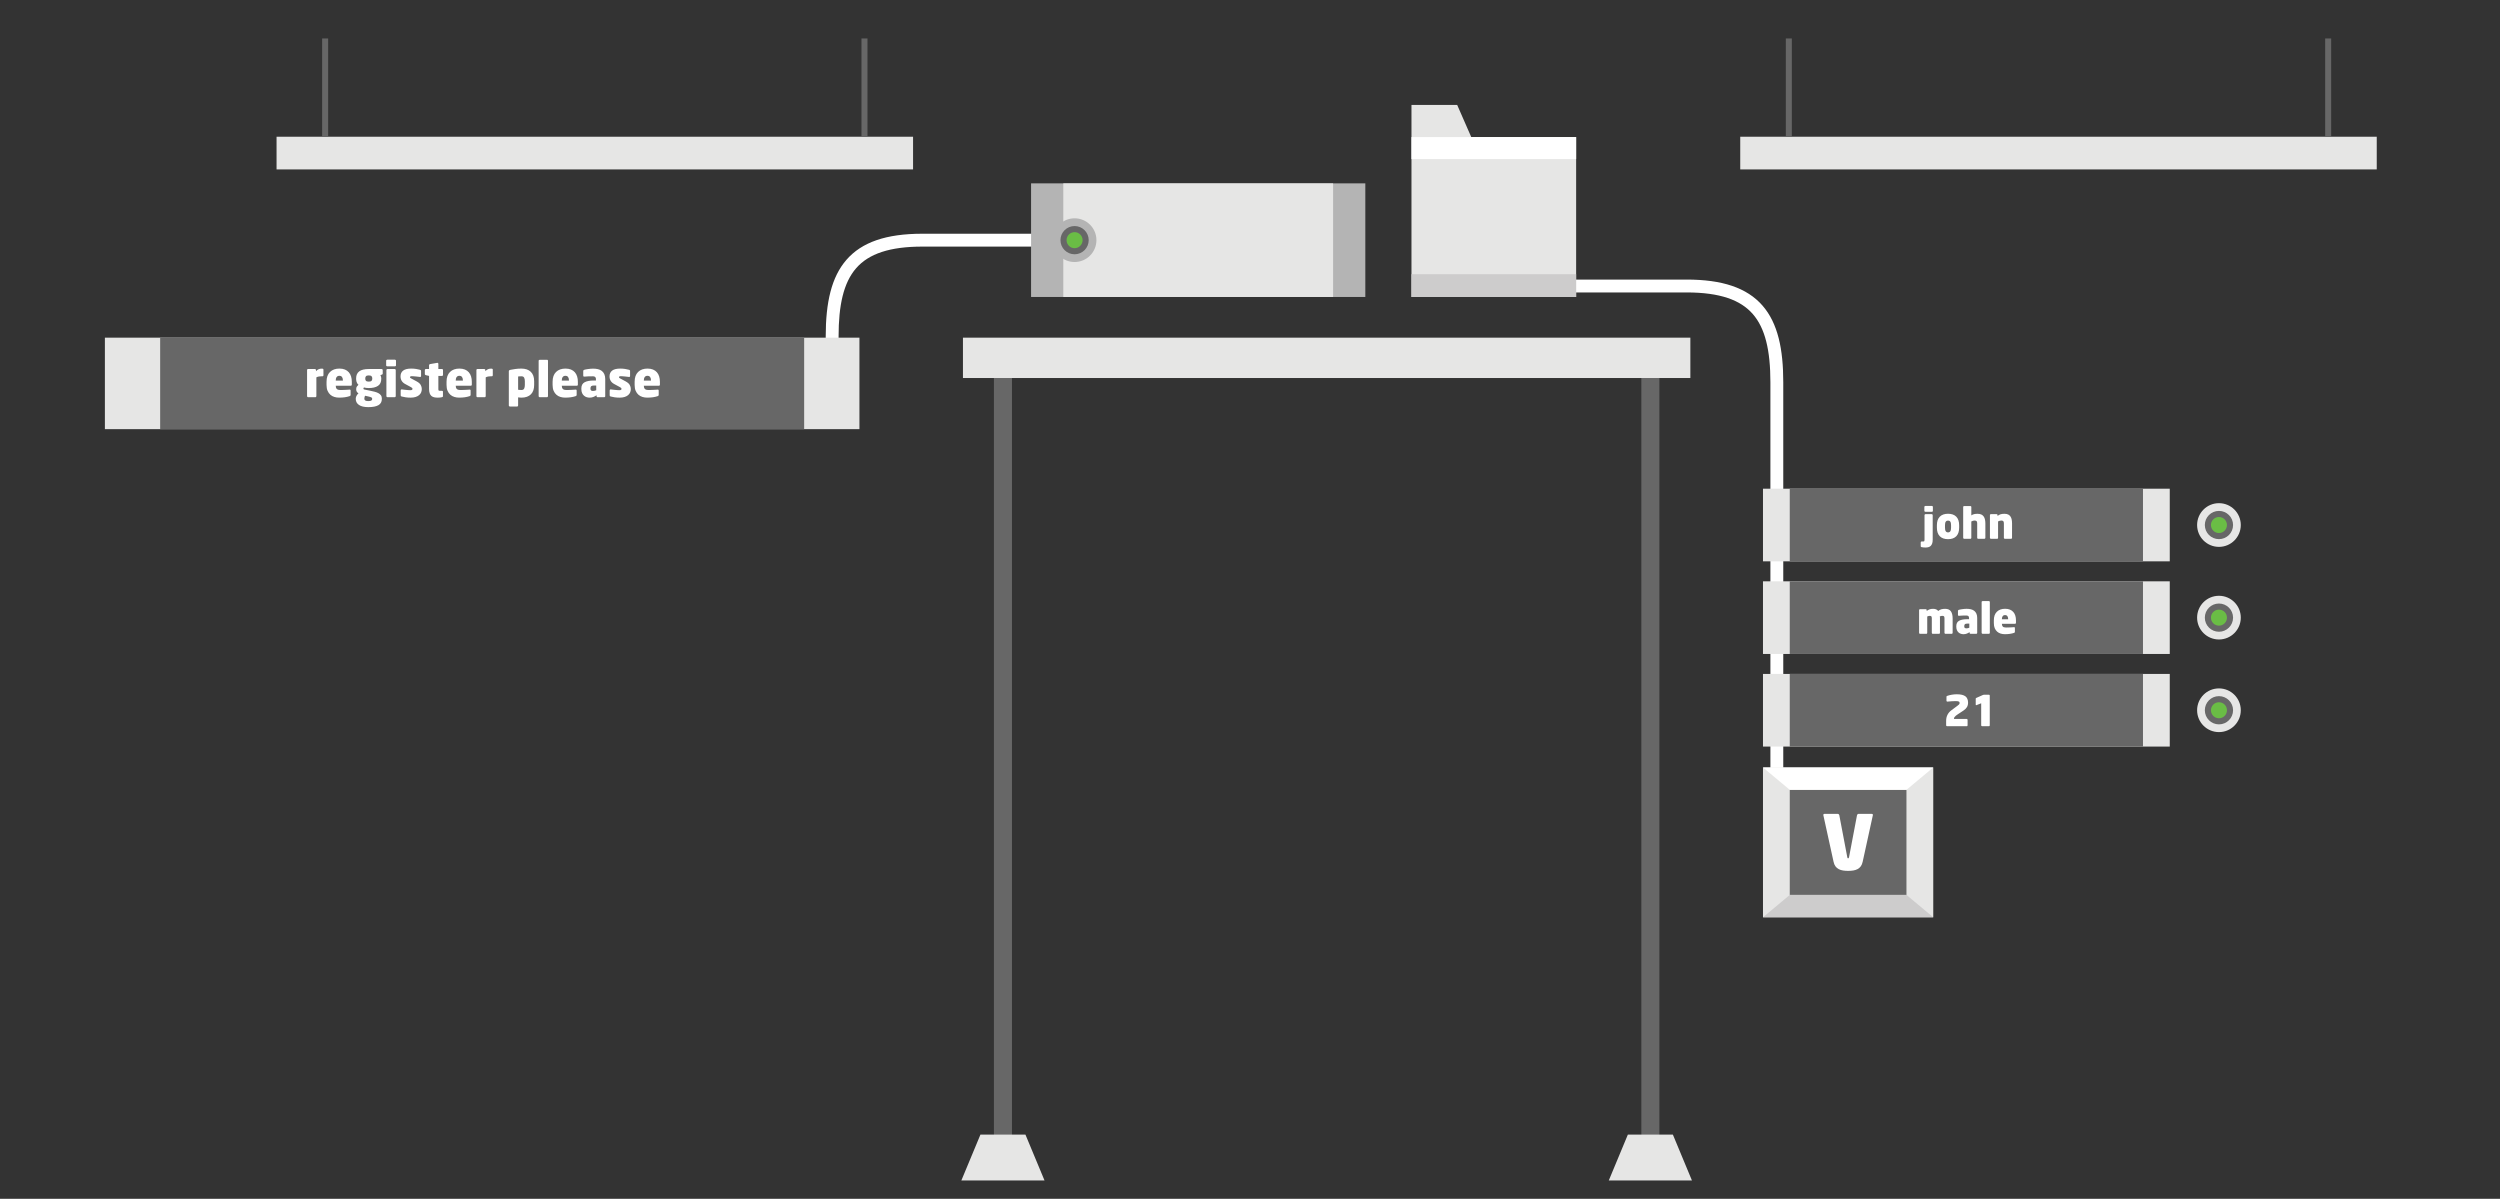 <?xml version="1.0" encoding="utf-8"?>
<!-- Generator: Adobe Illustrator 16.0.0, SVG Export Plug-In . SVG Version: 6.00 Build 0)  -->
<!DOCTYPE svg PUBLIC "-//W3C//DTD SVG 1.1//EN" "http://www.w3.org/Graphics/SVG/1.1/DTD/svg11.dtd">
<svg version="1.1" id="Layer_1" xmlns="http://www.w3.org/2000/svg" xmlns:xlink="http://www.w3.org/1999/xlink" x="0px" y="0px"
	 width="413px" height="198.045px" viewBox="42.12 0 413 198.045" enable-background="new 42.12 0 413 198.045"
	 xml:space="preserve">
<rect x="42.12" y="0" width="413" height="198.045" fill="#333333" stroke="none"/>
<path fill="#FFFFFF" d="M215.156,40.738h-20.648c-5.384,0-8.859,1.173-10.945,3.562c-2.108,2.413-2.908,6.164-2.908,11.273
	l-0.012,4.735l-2.094-0.009l-0.02-4.726c0-5.615,0.946-9.814,3.439-12.668c2.515-2.879,6.499-4.293,12.54-4.293h20.648V40.738z"/>
<path fill="none" stroke="#FFFFFF" stroke-width="2.126" stroke-miterlimit="22.926" d="M285.028,47.248h35.709
	c11.425,0,14.916,5.173,14.916,15.898v74.666"/>
<path fill="#676767" d="M314.76,58.993L314.76,58.993c-0.819,0-1.489,0.671-1.489,1.491v130.067c0,0.819,0.67,1.489,1.489,1.489
	c0.82,0,1.49-0.67,1.49-1.489V60.484C316.25,59.664,315.58,58.993,314.76,58.993"/>
<path fill="#676767" d="M207.806,59.068L207.806,59.068c0.82,0,1.49,0.671,1.49,1.49V190.55c0,0.82-0.67,1.491-1.49,1.491
	c-0.82,0-1.49-0.671-1.49-1.491V60.559C206.315,59.739,206.986,59.068,207.806,59.068"/>
<rect x="87.807" y="22.588" fill="#E6E6E5" width="105.151" height="5.4"/>
<rect x="184.437" y="6.354" fill="#676767" width="0.992" height="16.234"/>
<rect x="95.337" y="6.354" fill="#676767" width="0.992" height="16.234"/>
<rect x="329.608" y="22.588" fill="#E6E6E5" width="105.15" height="5.4"/>
<rect x="426.238" y="6.354" fill="#676767" width="0.99" height="16.234"/>
<rect x="337.138" y="6.354" fill="#676767" width="0.991" height="16.234"/>
<polygon fill="#E6E6E5" points="321.368,62.448 321.368,55.782 261.234,55.782 201.199,55.782 201.199,62.448 "/>
<polygon fill="#E6E6E5" points="207.806,187.435 211.522,187.435 214.674,195.01 207.806,195.01 200.938,195.01 204.089,187.435 "/>
<polygon fill="#E6E6E5" points="314.76,187.435 318.478,187.435 321.628,195.01 314.76,195.01 307.892,195.01 311.043,187.435 "/>
<polygon fill="#E6E6E5" points="285.172,22.644 302.498,22.644 302.498,49.059 275.295,49.059 275.295,22.644 275.295,17.334 
	282.847,17.334 "/>
<polygon fill="#FFFFFF" points="302.497,22.644 285.172,22.644 275.295,22.644 275.295,26.282 302.497,26.282 "/>
<rect x="275.295" y="45.297" fill="#CDCCCC" width="27.202" height="3.763"/>
<rect x="333.365" y="80.733" fill="#E6E6E5" width="67.199" height="12"/>
<rect x="333.365" y="96.034" fill="#E6E6E5" width="67.199" height="12"/>
<rect x="333.365" y="111.333" fill="#E6E6E5" width="67.199" height="12"/>
<rect x="337.787" y="80.733" fill="#676767" width="58.354" height="12"/>
<path fill="#FFFFFF" d="M361.401,89.156c0,0.252-0.027,0.461-0.086,0.626c-0.06,0.166-0.141,0.299-0.241,0.399
	c-0.104,0.101-0.229,0.171-0.375,0.21c-0.147,0.04-0.308,0.06-0.479,0.06c-0.107,0-0.214-0.005-0.316-0.014
	c-0.105-0.009-0.221-0.026-0.34-0.049c-0.094-0.014-0.142-0.063-0.142-0.147V89.59c0-0.037,0.015-0.07,0.042-0.098
	c0.028-0.028,0.063-0.042,0.104-0.042h0.302c0.084,0,0.136-0.026,0.153-0.077c0.021-0.052,0.028-0.124,0.028-0.217v-4.074
	c0-0.037,0.017-0.071,0.05-0.102c0.032-0.03,0.067-0.045,0.104-0.045h1.044c0.036,0,0.071,0.015,0.104,0.045
	c0.033,0.031,0.049,0.065,0.049,0.102V89.156L361.401,89.156z M361.431,84.41c0,0.037-0.016,0.07-0.049,0.098
	c-0.033,0.028-0.066,0.042-0.104,0.042h-1.101c-0.038,0-0.071-0.014-0.104-0.042c-0.032-0.028-0.049-0.061-0.049-0.098v-0.686
	c0-0.037,0.017-0.07,0.049-0.098c0.033-0.028,0.066-0.042,0.104-0.042h1.101c0.037,0,0.07,0.014,0.104,0.042
	s0.049,0.061,0.049,0.098V84.41z M364.435,86.769c0-0.28-0.043-0.478-0.127-0.595c-0.084-0.117-0.207-0.175-0.369-0.175
	c-0.164,0-0.289,0.058-0.375,0.175c-0.088,0.117-0.131,0.315-0.131,0.595v0.406c0,0.28,0.043,0.479,0.131,0.599
	c0.086,0.118,0.211,0.178,0.375,0.178c0.162,0,0.285-0.06,0.369-0.178c0.084-0.12,0.127-0.319,0.127-0.599V86.769z M365.771,87.175
	c0,0.62-0.16,1.092-0.477,1.414c-0.316,0.322-0.77,0.483-1.357,0.483s-1.043-0.161-1.362-0.483
	c-0.318-0.322-0.479-0.794-0.479-1.414v-0.406c0-0.621,0.16-1.092,0.479-1.414s0.774-0.483,1.362-0.483s1.041,0.161,1.357,0.483
	s0.477,0.793,0.477,1.414V87.175z M370.097,88.869c0,0.037-0.014,0.07-0.041,0.098c-0.027,0.028-0.062,0.042-0.099,0.042h-1.063
	c-0.037,0-0.07-0.014-0.099-0.042c-0.028-0.028-0.042-0.061-0.042-0.098v-2.415c0-0.187-0.038-0.31-0.111-0.371
	c-0.074-0.061-0.185-0.091-0.328-0.091c-0.164,0-0.342,0.051-0.533,0.154v2.709c0,0.037-0.014,0.072-0.039,0.105
	c-0.024,0.032-0.059,0.049-0.102,0.049h-1.05c-0.042,0-0.077-0.017-0.106-0.049c-0.031-0.033-0.047-0.068-0.047-0.105v-5.117
	c0-0.037,0.014-0.07,0.041-0.098c0.028-0.028,0.063-0.042,0.1-0.042h1.063c0.037,0,0.07,0.014,0.1,0.042
	c0.027,0.028,0.041,0.061,0.041,0.098v1.407c0.148-0.107,0.307-0.179,0.47-0.213c0.163-0.035,0.353-0.053,0.567-0.053
	c0.252,0,0.461,0.041,0.627,0.122c0.164,0.082,0.295,0.195,0.392,0.34c0.095,0.144,0.163,0.313,0.202,0.504
	c0.039,0.191,0.061,0.395,0.061,0.609v2.415H370.097z M374.507,88.855c0,0.037-0.013,0.072-0.039,0.105
	c-0.023,0.032-0.06,0.049-0.101,0.049h-1.052c-0.041,0-0.078-0.017-0.106-0.049c-0.031-0.033-0.047-0.068-0.047-0.105v-2.374
	c0-0.186-0.032-0.314-0.099-0.384c-0.063-0.07-0.176-0.105-0.336-0.105c-0.078,0-0.166,0.014-0.262,0.042
	c-0.096,0.028-0.184,0.063-0.264,0.105v2.716c0,0.037-0.012,0.072-0.037,0.105c-0.025,0.032-0.061,0.049-0.102,0.049h-1.051
	c-0.043,0-0.078-0.017-0.109-0.049c-0.029-0.033-0.045-0.068-0.045-0.105v-3.78c0-0.037,0.015-0.07,0.043-0.098
	c0.027-0.028,0.061-0.042,0.098-0.042h0.973c0.037,0,0.07,0.014,0.098,0.042c0.029,0.028,0.043,0.061,0.043,0.098v0.161
	c0.093-0.07,0.183-0.128,0.267-0.175s0.17-0.083,0.259-0.109c0.09-0.025,0.184-0.044,0.284-0.055
	c0.101-0.012,0.215-0.018,0.347-0.018c0.258,0,0.467,0.044,0.631,0.133c0.164,0.089,0.289,0.208,0.377,0.357
	c0.09,0.149,0.148,0.319,0.183,0.511c0.032,0.191,0.049,0.392,0.049,0.601L374.507,88.855L374.507,88.855z"/>
<rect x="337.787" y="96.034" fill="#676767" width="58.354" height="12"/>
<rect x="337.787" y="111.333" fill="#676767" width="58.354" height="12"/>
<path fill="#FFFFFF" d="M364.692,104.554c0,0.037-0.014,0.072-0.039,0.105c-0.024,0.031-0.06,0.049-0.102,0.049h-1.05
	c-0.042,0-0.078-0.018-0.108-0.049c-0.028-0.033-0.045-0.068-0.045-0.105v-2.387c0-0.178-0.026-0.293-0.08-0.348
	c-0.055-0.053-0.142-0.079-0.263-0.079c-0.052,0-0.116,0.005-0.192,0.017c-0.078,0.012-0.155,0.034-0.235,0.067
	c0.011,0.061,0.017,0.114,0.019,0.163c0.002,0.05,0.004,0.109,0.004,0.18v2.387c0,0.037-0.015,0.072-0.043,0.105
	c-0.025,0.031-0.063,0.049-0.104,0.049h-1.049c-0.043,0-0.078-0.018-0.105-0.049c-0.029-0.033-0.043-0.068-0.043-0.105v-2.387
	c0-0.178-0.025-0.293-0.076-0.348c-0.052-0.053-0.139-0.079-0.26-0.079c-0.055,0-0.121,0.008-0.195,0.024s-0.149,0.043-0.225,0.08
	v2.709c0,0.037-0.012,0.072-0.038,0.105c-0.026,0.031-0.06,0.049-0.101,0.049h-1.053c-0.041,0-0.078-0.018-0.107-0.049
	c-0.029-0.033-0.045-0.068-0.045-0.105v-3.779c0-0.039,0.015-0.07,0.041-0.099c0.027-0.028,0.062-0.042,0.1-0.042h0.973
	c0.037,0,0.069,0.014,0.099,0.042c0.026,0.028,0.041,0.06,0.041,0.099v0.16c0.09-0.064,0.174-0.121,0.252-0.168
	c0.08-0.047,0.162-0.084,0.246-0.111c0.084-0.028,0.174-0.049,0.27-0.061c0.097-0.011,0.199-0.017,0.313-0.017
	c0.172,0,0.328,0.028,0.467,0.084c0.141,0.056,0.258,0.147,0.352,0.272c0.183-0.148,0.365-0.246,0.549-0.289
	c0.185-0.045,0.386-0.067,0.599-0.067c0.444,0,0.762,0.138,0.953,0.413c0.19,0.275,0.286,0.667,0.286,1.176v2.387H364.692z
	 M367.451,103.021h-0.345c-0.176,0-0.303,0.03-0.377,0.092c-0.073,0.061-0.112,0.164-0.112,0.314v0.07
	c0,0.121,0.034,0.203,0.104,0.245s0.154,0.063,0.252,0.063c0.084,0,0.17-0.012,0.256-0.033c0.086-0.021,0.16-0.045,0.222-0.072
	V103.021L367.451,103.021z M368.753,104.567c0,0.037-0.016,0.07-0.042,0.099c-0.028,0.028-0.062,0.042-0.099,0.042h-0.973
	c-0.037,0-0.07-0.014-0.1-0.042c-0.027-0.028-0.041-0.062-0.041-0.099v-0.146c-0.135,0.098-0.287,0.18-0.455,0.248
	s-0.35,0.102-0.547,0.102c-0.139,0-0.279-0.021-0.42-0.063s-0.268-0.111-0.385-0.21c-0.115-0.099-0.211-0.228-0.283-0.386
	c-0.071-0.158-0.108-0.356-0.108-0.594v-0.084c0-0.42,0.155-0.716,0.466-0.887c0.312-0.17,0.758-0.255,1.34-0.255h0.302v-0.203
	c0-0.084-0.013-0.153-0.037-0.207c-0.026-0.053-0.062-0.095-0.103-0.126c-0.043-0.029-0.092-0.049-0.147-0.059
	s-0.113-0.014-0.174-0.014c-0.226,0-0.442,0.002-0.654,0.01c-0.213,0.008-0.399,0.02-0.563,0.039h-0.021
	c-0.088,0-0.133-0.047-0.133-0.141v-0.679c0-0.08,0.047-0.136,0.141-0.168c0.057-0.019,0.135-0.038,0.234-0.056
	c0.102-0.021,0.209-0.037,0.326-0.053c0.115-0.017,0.236-0.031,0.363-0.043c0.125-0.011,0.244-0.017,0.356-0.017
	c0.252,0,0.485,0.024,0.701,0.073c0.213,0.05,0.397,0.134,0.556,0.252c0.155,0.119,0.278,0.275,0.366,0.469
	c0.09,0.193,0.134,0.434,0.134,0.718V104.567L368.753,104.567z M370.839,104.554c0,0.037-0.015,0.072-0.042,0.105
	c-0.028,0.031-0.062,0.049-0.098,0.049h-1.058c-0.037,0-0.072-0.018-0.104-0.049c-0.032-0.033-0.05-0.068-0.05-0.105v-5.117
	c0-0.037,0.018-0.07,0.05-0.098c0.032-0.028,0.067-0.042,0.104-0.042h1.058c0.036,0,0.069,0.014,0.098,0.042
	c0.027,0.028,0.042,0.061,0.042,0.098V104.554z M373.869,102.286c0-0.21-0.041-0.374-0.125-0.494
	c-0.084-0.119-0.216-0.178-0.394-0.178c-0.168,0-0.295,0.059-0.385,0.178c-0.089,0.12-0.133,0.284-0.133,0.494v0.021h1.035
	L373.869,102.286L373.869,102.286z M375.158,102.896c0,0.045-0.015,0.084-0.043,0.111c-0.027,0.028-0.063,0.042-0.104,0.042h-2.177
	v0.015c0,0.186,0.047,0.332,0.14,0.44c0.096,0.106,0.27,0.161,0.524,0.161c0.095,0,0.203-0.002,0.33-0.004
	c0.125-0.002,0.252-0.008,0.377-0.014c0.127-0.006,0.246-0.013,0.356-0.018c0.112-0.005,0.201-0.012,0.267-0.021h0.028
	c0.084,0,0.125,0.039,0.125,0.119v0.631c0,0.056-0.008,0.098-0.026,0.125c-0.021,0.029-0.058,0.052-0.112,0.07
	c-0.224,0.074-0.46,0.131-0.707,0.164c-0.248,0.035-0.519,0.053-0.812,0.053c-0.238,0-0.468-0.033-0.688-0.098
	c-0.219-0.066-0.413-0.172-0.581-0.318c-0.168-0.147-0.302-0.336-0.402-0.566s-0.149-0.516-0.149-0.852v-0.461
	c0-0.617,0.167-1.088,0.501-1.414c0.333-0.328,0.786-0.49,1.359-0.49c0.31,0,0.574,0.047,0.8,0.14
	c0.224,0.093,0.407,0.224,0.556,0.392s0.258,0.369,0.33,0.603c0.071,0.233,0.108,0.489,0.108,0.771V102.896L375.158,102.896z"/>
<path fill="#FFFFFF" d="M367.245,116.084c0,0.276-0.063,0.519-0.188,0.731c-0.127,0.213-0.311,0.396-0.548,0.55l-0.567,0.378
	c-0.135,0.089-0.264,0.173-0.387,0.252c-0.125,0.08-0.233,0.158-0.33,0.238s-0.17,0.162-0.229,0.244
	c-0.057,0.084-0.083,0.176-0.083,0.273v0.021h2.112c0.037,0,0.07,0.015,0.099,0.041c0.028,0.028,0.042,0.062,0.042,0.099v0.917
	c0,0.038-0.014,0.07-0.042,0.098c-0.026,0.029-0.062,0.042-0.099,0.042h-3.262c-0.037,0-0.07-0.013-0.099-0.042
	c-0.028-0.027-0.042-0.06-0.042-0.098v-0.742c0-0.387,0.078-0.725,0.23-1.015c0.153-0.289,0.354-0.525,0.603-0.707l0.603-0.448
	c0.188-0.141,0.332-0.249,0.438-0.329c0.104-0.079,0.185-0.144,0.233-0.192c0.053-0.049,0.082-0.09,0.096-0.125
	c0.011-0.035,0.02-0.08,0.02-0.131c0-0.056-0.011-0.103-0.025-0.143c-0.016-0.04-0.049-0.072-0.098-0.098
	c-0.051-0.026-0.117-0.045-0.201-0.057s-0.194-0.018-0.336-0.018c-0.224,0-0.451,0.01-0.687,0.027
	c-0.231,0.02-0.459,0.039-0.679,0.057h-0.016c-0.037,0-0.065-0.014-0.091-0.042c-0.022-0.028-0.034-0.06-0.034-0.097v-0.681
	c0-0.036,0.014-0.065,0.039-0.084c0.025-0.018,0.058-0.034,0.094-0.048c0.209-0.075,0.451-0.137,0.726-0.186
	c0.272-0.049,0.558-0.074,0.851-0.074c0.336,0,0.623,0.029,0.857,0.088s0.428,0.145,0.574,0.259s0.254,0.259,0.32,0.435
	C367.21,115.653,367.245,115.854,367.245,116.084 M370.828,119.829c0,0.038-0.015,0.07-0.038,0.098
	c-0.025,0.029-0.059,0.042-0.096,0.042h-1.141c-0.037,0-0.07-0.013-0.099-0.042c-0.028-0.027-0.042-0.06-0.042-0.098v-3.646
	l-0.749,0.295c-0.037,0.013-0.065,0.021-0.084,0.021c-0.046,0-0.069-0.029-0.069-0.085v-0.994c0-0.057,0.027-0.095,0.084-0.119
	l1.133-0.504c0.043-0.018,0.098-0.027,0.162-0.027h0.805c0.09,0,0.134,0.045,0.134,0.133V119.829z"/>
<path fill="#E6E6E5" d="M408.691,98.424c1.993,0,3.608,1.616,3.608,3.61s-1.615,3.609-3.608,3.609c-1.994,0-3.609-1.615-3.609-3.609
	S406.697,98.424,408.691,98.424"/>
<path fill="#676767" d="M408.691,99.702c1.287,0,2.332,1.044,2.332,2.333c0,1.288-1.045,2.331-2.332,2.331
	c-1.288,0-2.333-1.043-2.333-2.331C406.358,100.746,407.403,99.702,408.691,99.702"/>
<path fill="#6ABD45" d="M408.691,100.71c0.729,0,1.323,0.594,1.323,1.324s-0.594,1.324-1.323,1.324c-0.73,0-1.324-0.594-1.324-1.324
	S407.961,100.71,408.691,100.71"/>
<path fill="#E6E6E5" d="M408.691,113.724c1.993,0,3.608,1.616,3.608,3.61s-1.615,3.61-3.608,3.61c-1.994,0-3.609-1.616-3.609-3.61
	S406.697,113.724,408.691,113.724"/>
<path fill="#676767" d="M408.691,115.001c1.287,0,2.332,1.044,2.332,2.333c0,1.288-1.045,2.332-2.332,2.332
	c-1.288,0-2.333-1.044-2.333-2.332C406.358,116.045,407.403,115.001,408.691,115.001"/>
<path fill="#6ABD45" d="M408.691,116.01c0.729,0,1.323,0.593,1.323,1.324s-0.594,1.324-1.323,1.324c-0.73,0-1.324-0.593-1.324-1.324
	S407.961,116.01,408.691,116.01"/>
<rect x="333.365" y="126.785" fill="#E6E6E5" width="28.129" height="24.75"/>
<rect x="337.789" y="130.478" fill="#676767" width="19.278" height="17.361"/>
<polygon fill="#FFFFFF" points="337.79,130.479 357.067,130.479 361.495,126.785 335.651,126.785 333.362,126.785 335.651,128.694 
	"/>
<polygon fill="#CDCCCC" points="357.067,147.839 337.79,147.839 333.365,151.535 361.494,151.535 "/>
<path fill="#FFFFFF" d="M351.524,134.638c0,0.008-0.002,0.018-0.006,0.024c-0.006,0.009-0.008,0.021-0.008,0.037l-1.678,7.666
	c-0.066,0.31-0.173,0.562-0.318,0.758c-0.146,0.196-0.324,0.349-0.533,0.457s-0.442,0.185-0.707,0.226
	c-0.264,0.041-0.545,0.063-0.846,0.063s-0.582-0.021-0.846-0.063c-0.264-0.041-0.498-0.117-0.707-0.226s-0.387-0.261-0.533-0.457
	s-0.252-0.448-0.318-0.758l-1.68-7.666c0-0.017-0.002-0.026-0.006-0.03c-0.004-0.005-0.006-0.016-0.006-0.031
	c0-0.125,0.07-0.188,0.213-0.188h2.166c0.066,0,0.123,0.021,0.17,0.068c0.045,0.045,0.078,0.103,0.094,0.168l1.316,6.929
	c0.016,0.059,0.029,0.102,0.043,0.131c0.014,0.03,0.043,0.044,0.094,0.044s0.082-0.014,0.1-0.044
	c0.019-0.029,0.035-0.072,0.052-0.131l1.315-6.929c0.016-0.065,0.045-0.123,0.086-0.168c0.043-0.047,0.097-0.068,0.164-0.068h2.179
	C351.459,134.45,351.524,134.513,351.524,134.638"/>
<rect x="212.454" y="30.291" fill="#B4B4B4" width="55.217" height="18.768"/>
<path fill="#E6E6E5" d="M408.691,83.124c1.993,0,3.608,1.616,3.608,3.61c0,1.994-1.615,3.61-3.608,3.61
	c-1.994,0-3.609-1.616-3.609-3.61C405.082,84.74,406.697,83.124,408.691,83.124"/>
<path fill="#676767" d="M408.691,84.401c1.287,0,2.332,1.044,2.332,2.333c0,1.288-1.045,2.332-2.332,2.332
	c-1.288,0-2.333-1.044-2.333-2.332C406.358,85.445,407.403,84.401,408.691,84.401"/>
<path fill="#6ABD45" d="M408.691,85.41c0.729,0,1.323,0.592,1.323,1.324c0,0.731-0.594,1.324-1.323,1.324
	c-0.73,0-1.324-0.593-1.324-1.324C407.367,86.002,407.961,85.41,408.691,85.41"/>
<rect x="217.779" y="30.291" fill="#E6E6E5" width="44.567" height="18.768"/>
<path fill="#B4B4B4" d="M219.64,36.064c1.994,0,3.61,1.617,3.61,3.61c0,1.994-1.616,3.611-3.61,3.611
	c-1.994,0-3.61-1.617-3.61-3.611C216.03,37.682,217.646,36.064,219.64,36.064"/>
<path fill="#676767" d="M219.64,37.343c1.288,0,2.333,1.044,2.333,2.332c0,1.288-1.045,2.333-2.333,2.333s-2.332-1.045-2.332-2.333
	C217.308,38.387,218.352,37.343,219.64,37.343"/>
<path fill="#6ABD45" d="M219.64,38.351c0.731,0,1.324,0.593,1.324,1.324c0,0.732-0.593,1.324-1.324,1.324s-1.324-0.592-1.324-1.324
	C218.315,38.944,218.909,38.351,219.64,38.351"/>
<rect x="59.447" y="55.782" fill="#E6E6E5" width="124.651" height="15.114"/>
<rect x="68.579" y="55.782" fill="#676767" width="106.388" height="15.114"/>
<path fill="#FFFFFF" d="M95.553,61.995c0,0.043-0.012,0.08-0.036,0.112c-0.024,0.032-0.057,0.048-0.1,0.048h-0.112
	c-0.171,0-0.336,0.013-0.496,0.04c-0.16,0.026-0.301,0.075-0.424,0.144v3.104c0,0.042-0.015,0.083-0.044,0.12
	c-0.029,0.037-0.068,0.056-0.116,0.056h-1.2c-0.048,0-0.089-0.019-0.124-0.056c-0.035-0.037-0.052-0.078-0.052-0.12v-4.32
	c0-0.043,0.016-0.08,0.048-0.112c0.032-0.032,0.069-0.048,0.112-0.048h1.152c0.042,0,0.08,0.016,0.112,0.048
	c0.032,0.032,0.048,0.069,0.048,0.112v0.192c0.09-0.096,0.177-0.171,0.26-0.224c0.082-0.054,0.164-0.095,0.244-0.124
	c0.08-0.029,0.159-0.048,0.236-0.056c0.077-0.008,0.159-0.012,0.244-0.012h0.088c0.042,0,0.08,0.016,0.112,0.048
	c0.032,0.032,0.048,0.069,0.048,0.112V61.995z M98.769,62.851c0-0.24-0.048-0.428-0.144-0.564c-0.096-0.136-0.245-0.204-0.448-0.204
	c-0.192,0-0.339,0.068-0.44,0.204c-0.101,0.136-0.152,0.324-0.152,0.564v0.024h1.184V62.851z M100.241,63.547
	c0,0.053-0.016,0.096-0.048,0.128c-0.032,0.032-0.072,0.048-0.12,0.048h-2.488v0.016c0,0.213,0.053,0.381,0.16,0.504
	c0.107,0.122,0.307,0.184,0.6,0.184c0.106,0,0.232-0.002,0.376-0.004c0.144-0.003,0.288-0.008,0.432-0.016
	c0.144-0.008,0.28-0.015,0.408-0.021c0.128-0.006,0.229-0.013,0.304-0.024h0.032c0.096,0,0.144,0.045,0.144,0.136v0.72
	c0,0.064-0.01,0.112-0.032,0.144c-0.021,0.032-0.064,0.059-0.128,0.08c-0.256,0.085-0.525,0.148-0.808,0.188
	c-0.283,0.039-0.592,0.06-0.928,0.06c-0.272,0-0.533-0.037-0.784-0.112c-0.25-0.075-0.472-0.196-0.664-0.364
	c-0.192-0.168-0.345-0.384-0.46-0.648c-0.115-0.264-0.172-0.588-0.172-0.972v-0.529c0-0.703,0.191-1.242,0.572-1.615
	c0.381-0.374,0.9-0.56,1.556-0.56c0.352,0,0.656,0.054,0.912,0.16c0.256,0.107,0.468,0.256,0.636,0.448s0.294,0.421,0.376,0.688
	c0.082,0.266,0.124,0.56,0.124,0.879V63.547z M103.601,65.851c0-0.037-0.006-0.071-0.02-0.1c-0.013-0.03-0.044-0.058-0.092-0.088
	c-0.048-0.03-0.118-0.059-0.208-0.088c-0.09-0.03-0.213-0.06-0.368-0.092l-0.48-0.105c-0.037,0.049-0.067,0.115-0.088,0.201
	c-0.022,0.085-0.032,0.176-0.032,0.272v0.056c0,0.105,0.05,0.192,0.148,0.256c0.099,0.064,0.268,0.096,0.508,0.096
	c0.133,0,0.243-0.009,0.328-0.028c0.086-0.019,0.15-0.044,0.192-0.076c0.043-0.032,0.072-0.069,0.088-0.112
	c0.016-0.043,0.024-0.088,0.024-0.136V65.851L103.601,65.851z M103.617,62.491c0-0.139-0.04-0.252-0.12-0.34
	c-0.08-0.088-0.232-0.132-0.456-0.132s-0.376,0.044-0.456,0.132c-0.08,0.088-0.12,0.201-0.12,0.34v0.088
	c0,0.064,0.008,0.124,0.024,0.18c0.016,0.056,0.044,0.105,0.084,0.148c0.04,0.042,0.097,0.076,0.172,0.1
	c0.075,0.024,0.173,0.036,0.296,0.036c0.224,0,0.376-0.043,0.456-0.128s0.12-0.198,0.12-0.336V62.491z M105.345,61.723
	c0,0.091-0.053,0.149-0.16,0.176l-0.224,0.064c0.043,0.075,0.077,0.163,0.104,0.264s0.04,0.189,0.04,0.264v0.088
	c0,0.538-0.182,0.928-0.548,1.168c-0.365,0.24-0.871,0.36-1.516,0.36c-0.16,0-0.311-0.01-0.452-0.028
	c-0.141-0.019-0.252-0.042-0.332-0.068c-0.069,0.048-0.104,0.104-0.104,0.168c0,0.043,0.012,0.079,0.036,0.108
	c0.024,0.029,0.074,0.052,0.148,0.068l0.896,0.184c0.256,0.053,0.503,0.109,0.74,0.168c0.237,0.059,0.447,0.134,0.628,0.228
	c0.181,0.093,0.327,0.213,0.436,0.36c0.109,0.146,0.164,0.332,0.164,0.556v0.056c0,0.469-0.188,0.812-0.564,1.028
	c-0.376,0.216-0.932,0.324-1.668,0.324c-0.683,0-1.2-0.122-1.552-0.364c-0.352-0.243-0.528-0.572-0.528-0.988v-0.056
	c0-0.117,0.036-0.259,0.108-0.424c0.072-0.166,0.185-0.31,0.34-0.432c-0.101-0.075-0.189-0.163-0.264-0.264
	c-0.075-0.101-0.112-0.248-0.112-0.44c0-0.187,0.039-0.332,0.116-0.436c0.078-0.104,0.164-0.201,0.26-0.292
	c-0.091-0.08-0.161-0.164-0.212-0.252s-0.088-0.176-0.112-0.264c-0.024-0.088-0.04-0.172-0.048-0.252
	c-0.008-0.08-0.012-0.152-0.012-0.216v-0.088c0-0.502,0.171-0.881,0.512-1.14c0.341-0.259,0.866-0.388,1.576-0.388h2.12
	c0.054,0,0.098,0.019,0.132,0.056c0.035,0.037,0.052,0.083,0.052,0.136V61.723z M107.497,65.443c0,0.042-0.019,0.083-0.056,0.12
	s-0.077,0.056-0.12,0.056h-1.192c-0.043,0-0.083-0.019-0.12-0.056c-0.037-0.037-0.056-0.078-0.056-0.12v-4.312
	c0-0.043,0.019-0.082,0.056-0.116c0.037-0.035,0.077-0.052,0.12-0.052h1.192c0.043,0,0.083,0.017,0.12,0.052
	c0.037,0.034,0.056,0.073,0.056,0.116V65.443z M107.537,60.363c0,0.042-0.019,0.08-0.056,0.112c-0.037,0.032-0.077,0.048-0.12,0.048
	h-1.264c-0.043,0-0.084-0.016-0.124-0.048c-0.04-0.032-0.06-0.07-0.06-0.112v-0.784c0-0.043,0.02-0.08,0.06-0.112
	c0.04-0.032,0.081-0.048,0.124-0.048h1.264c0.043,0,0.083,0.016,0.12,0.048c0.037,0.032,0.056,0.069,0.056,0.112V60.363z
	 M111.801,64.259c0,0.203-0.036,0.39-0.108,0.564c-0.072,0.173-0.184,0.324-0.336,0.451c-0.152,0.129-0.344,0.23-0.576,0.305
	c-0.232,0.075-0.511,0.112-0.836,0.112c-0.288,0-0.56-0.019-0.816-0.056c-0.256-0.037-0.477-0.083-0.664-0.136
	c-0.101-0.027-0.152-0.085-0.152-0.176v-0.824c0-0.048,0.013-0.088,0.04-0.12c0.027-0.032,0.069-0.048,0.128-0.048h0.032
	c0.117,0.016,0.243,0.032,0.375,0.048c0.134,0.016,0.264,0.029,0.389,0.04c0.125,0.01,0.242,0.02,0.352,0.028
	c0.109,0.008,0.195,0.012,0.26,0.012c0.155,0,0.256-0.02,0.304-0.06c0.048-0.04,0.072-0.098,0.072-0.172
	c0-0.043-0.016-0.084-0.048-0.124c-0.032-0.04-0.097-0.087-0.192-0.14l-0.976-0.528c-0.507-0.272-0.76-0.694-0.76-1.264
	c0-0.411,0.144-0.726,0.432-0.948c0.288-0.221,0.73-0.332,1.328-0.332c0.304,0,0.577,0.02,0.82,0.06
	c0.243,0.04,0.46,0.086,0.652,0.14c0.107,0.026,0.16,0.085,0.16,0.176v0.848c0,0.104-0.045,0.159-0.136,0.159h-0.024
	c-0.059-0.004-0.147-0.015-0.264-0.031c-0.117-0.016-0.243-0.031-0.376-0.044c-0.134-0.013-0.267-0.025-0.4-0.036
	c-0.134-0.011-0.245-0.016-0.336-0.016c-0.197,0-0.296,0.059-0.296,0.176c0,0.058,0.058,0.12,0.176,0.184l0.936,0.504
	c0.325,0.176,0.546,0.372,0.664,0.588C111.742,63.815,111.801,64.035,111.801,64.259 M115.305,61.939
	c0,0.043-0.016,0.08-0.048,0.112c-0.032,0.032-0.069,0.048-0.112,0.048h-0.608v2.152c0,0.123,0.012,0.204,0.036,0.244
	c0.024,0.04,0.087,0.06,0.188,0.06h0.368c0.048,0,0.088,0.015,0.12,0.044c0.032,0.029,0.048,0.065,0.048,0.108v0.752
	c0,0.043-0.016,0.077-0.048,0.104c-0.032,0.026-0.072,0.045-0.12,0.056c-0.07,0.011-0.132,0.021-0.188,0.032
	c-0.056,0.011-0.111,0.019-0.164,0.024c-0.054,0.005-0.108,0.009-0.164,0.012c-0.056,0.003-0.122,0.004-0.196,0.004
	c-0.214,0-0.407-0.021-0.58-0.06c-0.174-0.04-0.322-0.113-0.449-0.22c-0.125-0.107-0.22-0.255-0.287-0.444
	c-0.067-0.19-0.1-0.434-0.1-0.732v-2.136l-0.528-0.12c-0.043-0.011-0.082-0.032-0.116-0.064c-0.035-0.032-0.053-0.069-0.053-0.112
	v-0.672c0-0.043,0.017-0.082,0.049-0.116c0.032-0.035,0.072-0.052,0.12-0.052H113v-0.648c0-0.043,0.017-0.079,0.052-0.108
	c0.034-0.03,0.073-0.05,0.116-0.06l1.192-0.208h0.024c0.042,0,0.079,0.014,0.108,0.044c0.029,0.029,0.044,0.065,0.044,0.108v0.872
	h0.608c0.043,0,0.08,0.016,0.112,0.048c0.032,0.032,0.048,0.069,0.048,0.112L115.305,61.939L115.305,61.939z M118.593,62.851
	c0-0.24-0.048-0.428-0.144-0.564c-0.096-0.136-0.246-0.204-0.448-0.204c-0.192,0-0.339,0.068-0.44,0.204
	c-0.101,0.136-0.152,0.324-0.152,0.564v0.024h1.184V62.851z M120.064,63.547c0,0.053-0.016,0.096-0.048,0.128
	c-0.032,0.032-0.072,0.048-0.12,0.048h-2.488v0.016c0,0.213,0.053,0.381,0.16,0.504c0.107,0.122,0.306,0.184,0.6,0.184
	c0.106,0,0.232-0.002,0.376-0.004c0.144-0.003,0.288-0.008,0.432-0.016c0.144-0.008,0.28-0.015,0.408-0.021
	c0.128-0.006,0.229-0.013,0.304-0.024h0.032c0.096,0,0.144,0.045,0.144,0.136v0.72c0,0.064-0.011,0.112-0.032,0.144
	c-0.022,0.032-0.064,0.059-0.128,0.08c-0.256,0.085-0.526,0.148-0.808,0.188c-0.283,0.039-0.592,0.06-0.928,0.06
	c-0.272,0-0.534-0.037-0.784-0.112c-0.251-0.075-0.472-0.196-0.664-0.364s-0.345-0.384-0.46-0.648
	c-0.115-0.264-0.172-0.588-0.172-0.972v-0.529c0-0.703,0.19-1.242,0.572-1.615c0.381-0.374,0.9-0.56,1.556-0.56
	c0.352,0,0.656,0.054,0.912,0.16c0.256,0.107,0.468,0.256,0.636,0.448s0.293,0.421,0.376,0.688c0.083,0.266,0.124,0.56,0.124,0.879
	V63.547z M123.529,61.995c0,0.043-0.012,0.08-0.036,0.112c-0.024,0.032-0.058,0.048-0.1,0.048h-0.112
	c-0.171,0-0.336,0.013-0.496,0.04c-0.16,0.026-0.301,0.075-0.424,0.144v3.104c0,0.042-0.015,0.083-0.044,0.12
	c-0.03,0.037-0.068,0.056-0.116,0.056H121c-0.048,0-0.09-0.019-0.124-0.056c-0.035-0.037-0.052-0.078-0.052-0.12v-4.32
	c0-0.043,0.016-0.08,0.048-0.112c0.032-0.032,0.069-0.048,0.112-0.048h1.152c0.042,0,0.08,0.016,0.112,0.048
	c0.032,0.032,0.048,0.069,0.048,0.112v0.192c0.091-0.096,0.177-0.171,0.26-0.224c0.083-0.054,0.164-0.095,0.244-0.124
	c0.08-0.029,0.159-0.048,0.236-0.056c0.077-0.008,0.159-0.012,0.244-0.012h0.088c0.042,0,0.08,0.016,0.112,0.048
	c0.032,0.032,0.048,0.069,0.048,0.112L123.529,61.995L123.529,61.995z M128.825,62.979c0-0.24-0.039-0.436-0.116-0.588
	s-0.228-0.228-0.452-0.228c-0.117,0-0.219,0.003-0.304,0.008c-0.086,0.005-0.166,0.013-0.24,0.024v2.192
	c0.08,0.011,0.167,0.021,0.26,0.028c0.093,0.008,0.188,0.012,0.284,0.012c0.224,0,0.375-0.077,0.452-0.232
	c0.077-0.155,0.116-0.352,0.116-0.592V62.979z M130.361,63.603c0,0.32-0.043,0.608-0.128,0.864
	c-0.085,0.256-0.216,0.474-0.392,0.656c-0.176,0.181-0.396,0.322-0.66,0.42c-0.264,0.099-0.572,0.148-0.924,0.148
	c-0.064,0-0.149-0.005-0.256-0.016c-0.107-0.011-0.203-0.021-0.288-0.032v1.344c0,0.042-0.016,0.081-0.048,0.116
	c-0.032,0.034-0.07,0.052-0.112,0.052h-1.2c-0.043,0-0.083-0.018-0.12-0.052c-0.037-0.035-0.056-0.074-0.056-0.116v-5.64
	c0-0.07,0.017-0.123,0.052-0.16c0.034-0.038,0.113-0.07,0.236-0.096c0.208-0.043,0.468-0.087,0.78-0.132s0.649-0.068,1.012-0.068
	c0.661,0,1.177,0.177,1.548,0.532c0.371,0.354,0.556,0.873,0.556,1.556V63.603z M132.649,65.443c0,0.042-0.016,0.083-0.048,0.12
	c-0.032,0.037-0.069,0.056-0.112,0.056h-1.208c-0.042,0-0.083-0.019-0.12-0.056s-0.056-0.078-0.056-0.12v-5.848
	c0-0.043,0.019-0.08,0.056-0.112c0.037-0.032,0.078-0.048,0.12-0.048h1.208c0.043,0,0.08,0.016,0.112,0.048
	c0.032,0.032,0.048,0.069,0.048,0.112V65.443z M136.113,62.851c0-0.24-0.048-0.428-0.144-0.564
	c-0.096-0.136-0.246-0.204-0.448-0.204c-0.192,0-0.339,0.068-0.44,0.204c-0.101,0.136-0.152,0.324-0.152,0.564v0.024h1.184V62.851
	L136.113,62.851z M137.584,63.547c0,0.053-0.016,0.096-0.048,0.128c-0.032,0.032-0.072,0.048-0.12,0.048h-2.488v0.016
	c0,0.213,0.053,0.381,0.16,0.504c0.107,0.122,0.306,0.184,0.6,0.184c0.106,0,0.232-0.002,0.376-0.004
	c0.144-0.003,0.288-0.008,0.432-0.016c0.144-0.008,0.28-0.015,0.408-0.021c0.127-0.006,0.229-0.013,0.304-0.024h0.032
	c0.096,0,0.144,0.045,0.144,0.136v0.72c0,0.064-0.011,0.112-0.032,0.144c-0.022,0.032-0.064,0.059-0.128,0.08
	c-0.256,0.085-0.526,0.148-0.808,0.188c-0.283,0.039-0.592,0.06-0.928,0.06c-0.272,0-0.534-0.037-0.784-0.112
	c-0.251-0.075-0.472-0.196-0.664-0.364s-0.345-0.384-0.46-0.648c-0.115-0.264-0.172-0.588-0.172-0.972v-0.529
	c0-0.703,0.191-1.242,0.572-1.615c0.381-0.374,0.9-0.56,1.556-0.56c0.352,0,0.656,0.054,0.912,0.16
	c0.256,0.107,0.468,0.256,0.636,0.448s0.293,0.421,0.376,0.688c0.083,0.266,0.124,0.56,0.124,0.879V63.547L137.584,63.547z
	 M140.617,63.691h-0.392c-0.203,0-0.347,0.035-0.432,0.104c-0.086,0.069-0.128,0.189-0.128,0.36v0.08c0,0.139,0.04,0.232,0.12,0.28
	c0.08,0.048,0.176,0.072,0.288,0.072c0.096,0,0.193-0.012,0.292-0.036c0.099-0.024,0.183-0.052,0.252-0.084V63.691L140.617,63.691z
	 M142.104,65.459c0,0.043-0.016,0.08-0.048,0.112c-0.032,0.032-0.069,0.048-0.112,0.048h-1.112c-0.043,0-0.08-0.016-0.112-0.048
	c-0.032-0.032-0.048-0.069-0.048-0.112v-0.168c-0.155,0.112-0.328,0.207-0.52,0.284c-0.192,0.077-0.4,0.116-0.624,0.116
	c-0.16,0-0.32-0.024-0.48-0.072c-0.16-0.048-0.307-0.128-0.44-0.241c-0.134-0.111-0.242-0.258-0.324-0.439
	c-0.083-0.181-0.124-0.408-0.124-0.68v-0.096c0-0.48,0.177-0.818,0.532-1.012c0.355-0.195,0.865-0.292,1.532-0.292h0.344v-0.232
	c0-0.096-0.015-0.175-0.044-0.236c-0.03-0.061-0.068-0.11-0.116-0.144c-0.048-0.035-0.104-0.057-0.168-0.068
	c-0.064-0.011-0.131-0.016-0.2-0.016c-0.256,0-0.505,0.004-0.748,0.012c-0.243,0.008-0.457,0.022-0.644,0.044h-0.024
	c-0.101,0-0.152-0.053-0.152-0.16v-0.776c0-0.09,0.053-0.155,0.16-0.192c0.064-0.021,0.153-0.043,0.268-0.064
	c0.114-0.022,0.239-0.042,0.372-0.06c0.133-0.019,0.272-0.035,0.416-0.048c0.144-0.014,0.28-0.02,0.408-0.02
	c0.288,0,0.555,0.028,0.8,0.084s0.457,0.152,0.636,0.288c0.179,0.136,0.319,0.315,0.42,0.536c0.101,0.222,0.152,0.494,0.152,0.82
	V65.459z M146.329,64.259c0,0.203-0.036,0.39-0.108,0.564c-0.072,0.173-0.184,0.324-0.336,0.451
	c-0.152,0.129-0.344,0.23-0.576,0.305c-0.232,0.075-0.511,0.112-0.836,0.112c-0.288,0-0.56-0.019-0.816-0.056
	c-0.256-0.037-0.478-0.083-0.664-0.136c-0.101-0.027-0.152-0.085-0.152-0.176v-0.824c0-0.048,0.013-0.088,0.04-0.12
	c0.027-0.032,0.07-0.048,0.128-0.048h0.032c0.117,0.016,0.242,0.032,0.376,0.048s0.263,0.029,0.388,0.04
	c0.126,0.01,0.243,0.02,0.352,0.028c0.109,0.008,0.196,0.012,0.26,0.012c0.155,0,0.256-0.02,0.304-0.06
	c0.048-0.04,0.072-0.098,0.072-0.172c0-0.043-0.016-0.084-0.048-0.124c-0.032-0.04-0.096-0.087-0.192-0.14l-0.976-0.528
	c-0.507-0.272-0.76-0.694-0.76-1.264c0-0.411,0.144-0.726,0.432-0.948c0.288-0.221,0.731-0.332,1.328-0.332
	c0.304,0,0.577,0.02,0.82,0.06s0.46,0.086,0.652,0.14c0.107,0.026,0.16,0.085,0.16,0.176v0.848c0,0.104-0.045,0.159-0.136,0.159
	h-0.024c-0.059-0.004-0.147-0.015-0.264-0.031c-0.117-0.016-0.243-0.031-0.376-0.044c-0.133-0.013-0.267-0.025-0.4-0.036
	c-0.133-0.011-0.245-0.016-0.336-0.016c-0.197,0-0.296,0.059-0.296,0.176c0,0.058,0.059,0.12,0.176,0.184l0.936,0.504
	c0.326,0.176,0.546,0.372,0.664,0.588C146.27,63.815,146.329,64.035,146.329,64.259 M149.665,62.851c0-0.24-0.048-0.428-0.144-0.564
	c-0.096-0.136-0.245-0.204-0.448-0.204c-0.192,0-0.338,0.068-0.44,0.204c-0.101,0.136-0.152,0.324-0.152,0.564v0.024h1.184V62.851
	L149.665,62.851z M151.137,63.547c0,0.053-0.016,0.096-0.048,0.128c-0.032,0.032-0.072,0.048-0.12,0.048h-2.488v0.016
	c0,0.213,0.054,0.381,0.16,0.504c0.107,0.122,0.307,0.184,0.6,0.184c0.106,0,0.232-0.002,0.376-0.004
	c0.144-0.003,0.288-0.008,0.432-0.016c0.144-0.008,0.28-0.015,0.408-0.021c0.128-0.006,0.229-0.013,0.304-0.024h0.032
	c0.096,0,0.144,0.045,0.144,0.136v0.72c0,0.064-0.01,0.112-0.032,0.144c-0.021,0.032-0.064,0.059-0.128,0.08
	c-0.256,0.085-0.525,0.148-0.808,0.188c-0.283,0.039-0.592,0.06-0.928,0.06c-0.272,0-0.533-0.037-0.784-0.112
	c-0.25-0.075-0.472-0.196-0.664-0.364c-0.192-0.168-0.345-0.384-0.46-0.648c-0.115-0.264-0.172-0.588-0.172-0.972v-0.529
	c0-0.703,0.191-1.242,0.572-1.615c0.381-0.374,0.9-0.56,1.556-0.56c0.352,0,0.656,0.054,0.912,0.16
	c0.256,0.107,0.468,0.256,0.636,0.448s0.294,0.421,0.376,0.688c0.082,0.266,0.124,0.56,0.124,0.879V63.547L151.137,63.547z"/>
</svg>
